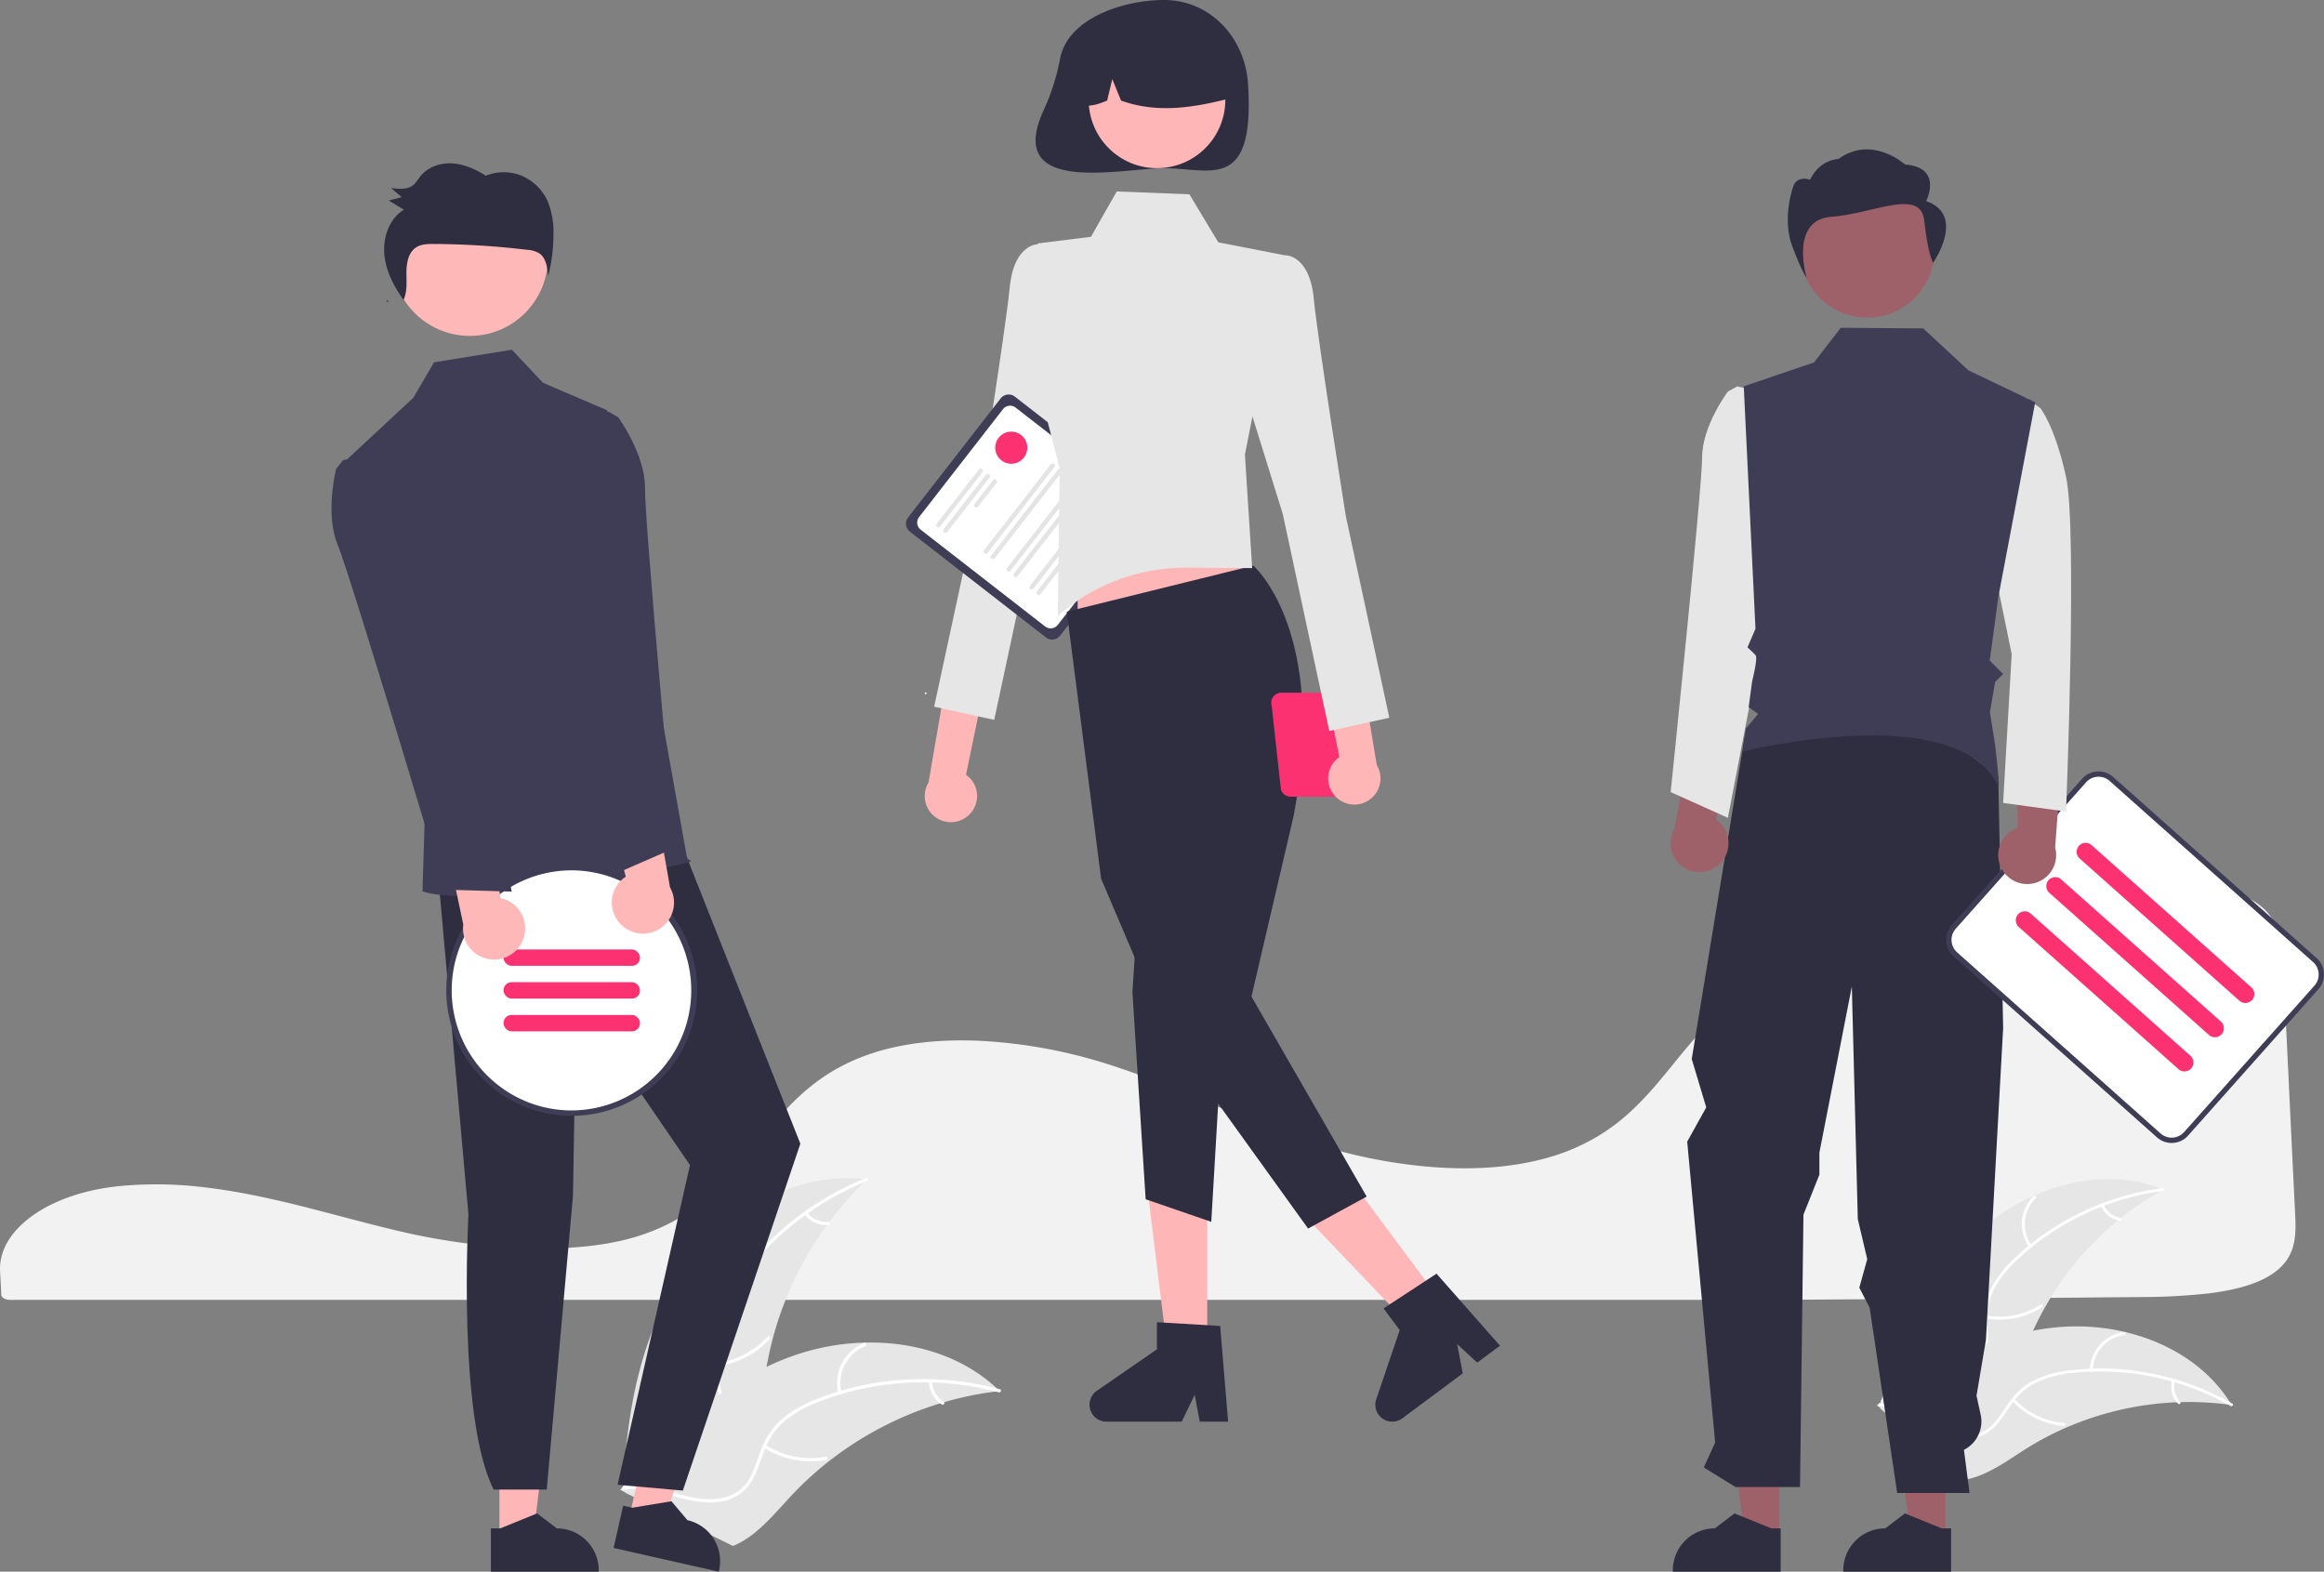 <svg xmlns="http://www.w3.org/2000/svg" data-name="Layer 1" width="872.699" height="590.182" viewBox="0 0 872.699 590.182" xmlns:xlink="http://www.w3.org/1999/xlink"><rect x="0" y="0" width="872.699" height="590.182" fill="#808080" stroke="none"/><path d="M222.381,599.644c-4.144,0-8.297.171-12.352.516l-.59.05c-26.899,2.378-46.574,16.173-45.764,32.09l.156,2.878c.103,1.819.213,3.775.304,5.945.049,1.07,1.509,1.892,3.326,1.892H829.101c46.649-.283,93.129-.64,138.141-1.06a235.086,235.086,0,0,0,25.273-1.31c12.509-1.48,21.191-4.415,26.545-8.972h.002c6.658-5.65,6.868-12.766,6.465-20.805-.82-16.232-1.634-33.285-2.445-50.286-.717-14.983-1.431-29.927-2.144-44.233-.441-8.49-1.422-15.984-8.983-21.712-8.195-6.194-23.141-9.334-44.423-9.334-.257,0-.512,0-.773.001-66.697.237-132.783,23.171-164.446,57.067-3.646,3.903-7.043,8.082-10.329,12.124-4.855,5.971-9.874,12.144-15.864,17.664a74.56,74.56,0,0,1-10.48,8.169c-.257.178-.551.368-.862.549-.712.464-1.456.911-2.182,1.31a75.768,75.768,0,0,1-13.365,6.076l-.468.157c-.353.126-.735.252-1.117.367-2.68.86-5.465,1.604-8.254,2.206-12.069,2.66-25.793,3.298-40.789,1.894a197.111,197.111,0,0,1-40.557-8.265c-13.886-4.389-26.884-9.86-39.454-15.151-5.521-2.325-11.232-4.729-16.935-7.006-1.072-.429-2.127-.848-3.197-1.267-6.966-2.715-13.281-4.957-19.306-6.854a190.553,190.553,0,0,0-46.008-8.521c-16.588-.908-31.206.805-43.438,5.079a74.597,74.597,0,0,0-9.825,4.233c-14.488,7.523-23.419,18.627-32.056,29.365-10.744,13.356-21.853,27.169-43.79,34.329-25.313,8.27-62.262,4.834-88.403-1.141-8.219-1.879-16.427-4.04-24.366-6.131q-4.809-1.267-9.626-2.517c-6.309-1.629-11.473-2.877-16.251-3.931l-1.511-.336c-.84-.183-1.682-.365-2.538-.539-5.674-1.191-10.958-2.129-16.162-2.866l-1.231-.18c-2.468-.325-4.776-.596-7.04-.823l-.904-.09C231.569,599.854,226.979,599.644,222.381,599.644Z" transform="translate(-163.651 -154.909)" fill="#f2f2f2"/><path d="M906.555,617.408c18.617-16.777,46.309-25.212,69.537-15.805a115.466,115.466,0,0,0-51.888,59.935c-3.698,9.838-6.786,21.166-15.882,26.433-5.659,3.278-12.7,3.438-19.046,1.856-6.346-1.582-12.162-4.754-17.899-7.894l-1.632-.037C877.073,657.93,887.938,634.184,906.555,617.408Z" transform="translate(-163.651 -154.909)" fill="#e6e6e6"/><path d="M975.963,602.112a98.692,98.692,0,0,0-54.906,25.931,42.5,42.5,0,0,0-8.345,10.377,24.376,24.376,0,0,0-2.818,12.516c.101,4.058.673,8.198-.214,12.21a14.925,14.925,0,0,1-7.425,9.689c-4.546,2.613-9.759,3.437-14.886,4.065-5.692.698-11.615,1.332-16.542,4.525-.597.387-1.162-.562-.566-.948,8.572-5.555,19.42-3.534,28.637-7.241,4.301-1.73,8.107-4.766,9.454-9.357,1.178-4.015.591-8.284.454-12.392a26.011,26.011,0,0,1,2.299-12.34,39.291,39.291,0,0,1,7.916-10.659,95.749,95.749,0,0,1,24.333-17.42,100.442,100.442,0,0,1,32.6-10.059c.703-.091.709,1.015.01,1.105Z" transform="translate(-163.651 -154.909)" fill="#fff"/><path d="M925.656,623.184a14.807,14.807,0,0,1,1.632-19.104c.506-.499,1.305.265.798.764a13.711,13.711,0,0,0-1.482,17.774c.415.577-.536,1.14-.948.566Z" transform="translate(-163.651 -154.909)" fill="#fff"/><path d="M909.571,648.884a28.539,28.539,0,0,0,20.394-4.083c.598-.385,1.164.564.566.948a29.685,29.685,0,0,1-21.23,4.206c-.701-.126-.427-1.197.27-1.071Z" transform="translate(-163.651 -154.909)" fill="#fff"/><path d="M953.656,607.341a8.381,8.381,0,0,0,6.269,4.894c.702.117.427,1.188-.27,1.071a9.392,9.392,0,0,1-6.947-5.399.571.571,0,0,1,.191-.757.555.555,0,0,1,.757.191Z" transform="translate(-163.651 -154.909)" fill="#fff"/><path d="M1001.67,682.507c-.44-.061-.881-.122-1.328-.176a110.379,110.379,0,0,0-17.882-.908c-.462.007-.931.021-1.392.041a116.365,116.365,0,0,0-41.75,9.61,113.005,113.005,0,0,0-15.163,8.056c-6.688,4.234-13.602,9.358-21.078,11.085a19.386,19.386,0,0,1-2.362.421l-30.889-26.745c-.04-.096-.086-.185-.126-.282l-1.282-1.011c.239-.176.49-.353.729-.528.138-.102.283-.199.421-.301.094-.066.189-.133.27-.198.031-.022.063-.044.088-.059.081-.065.164-.117.239-.176q2.103-1.49,4.235-2.955c.006-.007.006-.007.019-.008a166.157,166.157,0,0,1,34.601-18.599c.367-.139.739-.285,1.12-.411a107.831,107.831,0,0,1,16.939-4.767,95.329,95.329,0,0,1,9.553-1.334,79.272,79.272,0,0,1,24.723,1.752c16.143,3.743,30.91,12.608,39.656,26.433C1001.236,681.798,1001.453,682.146,1001.67,682.507Z" transform="translate(-163.651 -154.909)" fill="#e6e6e6"/><path d="M1001.262,682.839A98.692,98.692,0,0,0,941.81,670.486a42.5,42.5,0,0,0-12.911,3.261,24.376,24.376,0,0,0-9.785,8.297c-2.363,3.301-4.398,6.951-7.522,9.62a14.925,14.925,0,0,1-11.761,3.266c-5.203-.651-9.862-3.132-14.333-5.717-4.965-2.87-10.076-5.93-15.932-6.347-.71-.051-.59-1.149.119-1.098,10.189.726,17.633,8.871,27.225,11.46,4.476,1.208,9.343,1.075,13.182-1.779,3.358-2.496,5.459-6.258,7.823-9.621a26.011,26.011,0,0,1,9.265-8.469,39.291,39.291,0,0,1,12.738-3.745,95.749,95.749,0,0,1,29.917.742,100.443,100.443,0,0,1,32.085,11.596c.616.351-.045,1.237-.657.888Z" transform="translate(-163.651 -154.909)" fill="#fff"/><path d="M948.408,669.376a14.807,14.807,0,0,1,12.805-14.271c.705-.093.883.997.177,1.091a13.711,13.711,0,0,0-11.884,13.299c-.016.711-1.114.588-1.098-.119Z" transform="translate(-163.651 -154.909)" fill="#fff"/><path d="M920.092,680.212A28.539,28.539,0,0,0,938.834,689.23c.709.053.59,1.151-.119,1.098a29.685,29.685,0,0,1-19.483-9.424c-.484-.523.38-1.212.861-.692Z" transform="translate(-163.651 -154.909)" fill="#fff"/><path d="M980.303,673.584a8.381,8.381,0,0,0,2.058,7.682c.49.516-.374,1.205-.861.692a9.392,9.392,0,0,1-2.296-8.493.571.571,0,0,1,.609-.49.555.555,0,0,1,.49.609Z" transform="translate(-163.651 -154.909)" fill="#fff"/><path d="M419.194,634.093c15.245-23.122,42.515-39.848,69.975-36.249a127.604,127.604,0,0,0-38.822,78.537c-1.218,11.551-1.37,24.526-9.632,32.69-5.141,5.08-12.627,7.21-19.854,7.283-7.227.073-14.331-1.701-21.34-3.464l-1.756.415C398.935,685.634,403.949,657.215,419.194,634.093Z" transform="translate(-163.651 -154.909)" fill="#e6e6e6"/><path d="M489.172,598.425a109.067,109.067,0,0,0-51.51,43.008,46.968,46.968,0,0,0-6.039,13.42,26.938,26.938,0,0,0,.468,14.17c1.237,4.313,3.001,8.581,3.168,13.119a16.494,16.494,0,0,1-5.245,12.428c-4.135,4.059-9.482,6.391-14.79,8.489-5.894,2.33-12.052,4.656-16.434,9.441-.531.58-1.4-.278-.869-.857,7.623-8.326,19.787-9.182,28.614-15.711,4.119-3.047,7.345-7.353,7.508-12.638.143-4.621-1.673-9.024-2.962-13.38a28.745,28.745,0,0,1-.974-13.838,43.421,43.421,0,0,1,5.501-13.602,105.814,105.814,0,0,1,21.179-25.401,111.001,111.001,0,0,1,32.068-19.827c.727-.293,1.04.888.318,1.179Z" transform="translate(-163.651 -154.909)" fill="#fff"/><path d="M441.23,634.957a16.363,16.363,0,0,1-3.569-20.886c.403-.674,1.469-.08,1.066.595a15.152,15.152,0,0,0,3.359,19.422c.604.502-.256,1.368-.857.869Z" transform="translate(-163.651 -154.909)" fill="#fff"/><path d="M431.176,666.919a31.539,31.539,0,0,0,20.676-10.041c.533-.578,1.402.28.869.857a32.806,32.806,0,0,1-21.536,10.405c-.785.06-.789-1.161-.009-1.221Z" transform="translate(-163.651 -154.909)" fill="#fff"/><path d="M466.769,610.222a9.263,9.263,0,0,0,8.066,3.491c.784-.07.787,1.151.009,1.221a10.379,10.379,0,0,1-8.932-3.842.631.631,0,0,1-.006-.863.613.613,0,0,1,.863-.006Z" transform="translate(-163.651 -154.909)" fill="#fff"/><path d="M539.033,677.258c-.488.058-.976.115-1.469.182a121.983,121.983,0,0,0-19.378,4.003c-.492.136-.99.281-1.477.43a128.597,128.597,0,0,0-41.98,21.893,124.883,124.883,0,0,0-13.976,12.834c-5.975,6.389-11.944,13.792-19.46,17.719a21.424,21.424,0,0,1-2.409,1.107L398.407,715.415c-.069-.092-.143-.174-.213-.266l-1.653-.725c.206-.254.426-.513.633-.768.119-.148.247-.291.366-.439.082-.097.165-.194.234-.287.027-.032.055-.065.078-.088.069-.092.142-.171.206-.254q1.835-2.178,3.708-4.338c.005-.009.005-.009.018-.014,9.539-10.948,20.075-21.196,31.833-29.519.354-.25.712-.51,1.084-.751a119.167,119.167,0,0,1,16.791-9.81,105.352,105.352,0,0,1,9.846-4.085,87.605,87.605,0,0,1,26.93-5.005c18.307-.487,36.566,4.885,49.767,17.238C538.371,676.62,538.7,676.932,539.033,677.258Z" transform="translate(-163.651 -154.909)" fill="#e6e6e6"/><path d="M538.688,677.727a109.067,109.067,0,0,0-67.022,3.327,46.968,46.968,0,0,0-12.901,7.079,26.938,26.938,0,0,0-8.157,11.596c-1.609,4.188-2.77,8.658-5.369,12.382a16.494,16.494,0,0,1-11.671,6.765c-5.746.752-11.419-.606-16.92-2.127-6.108-1.688-12.426-3.539-18.806-2.356-.773.143-.95-1.064-.178-1.208,11.099-2.058,21.327,4.582,32.306,4.683,5.123.047,10.291-1.449,13.604-5.57,2.897-3.604,4.098-8.212,5.69-12.467A28.745,28.745,0,0,1,456.817,688.196a43.421,43.421,0,0,1,12.582-7.549,105.815,105.815,0,0,1,32.203-7.53,111.001,111.001,0,0,1,37.542,3.476c.757.204.296,1.335-.455,1.133Z" transform="translate(-163.651 -154.909)" fill="#fff"/><path d="M478.414,678.031A16.364,16.364,0,0,1,488.14,659.206c.728-.296,1.221.821.493,1.117a15.152,15.152,0,0,0-9.011,17.53c.181.764-1.028.938-1.208.178Z" transform="translate(-163.651 -154.909)" fill="#fff"/><path d="M451.144,697.498a31.539,31.539,0,0,0,22.554,4.431c.773-.141.951,1.067.178,1.208a32.806,32.806,0,0,1-23.46-4.659c-.663-.425.069-1.402.728-.98Z" transform="translate(-163.651 -154.909)" fill="#fff"/><path d="M513.697,673.658a9.263,9.263,0,0,0,4.339,7.644c.668.416-.064,1.393-.728.98a10.379,10.379,0,0,1-4.818-8.445.631.631,0,0,1,.515-.693.613.613,0,0,1,.693.515Z" transform="translate(-163.651 -154.909)" fill="#fff"/><path d="M527.689,460.738a9.76,9.76,0,0,0-1.282-14.911l15.932-77.107-17.189,5.423-12.818,74.595a9.813,9.813,0,0,0,15.357,12.001Z" transform="translate(-163.651 -154.909)" fill="#ffb6b6"/><path d="M564.515,254.628l-10.648-8.037s-9.393-.665-11.056,16.274S530.732,344.815,530.732,344.815l-16.293,75.463,22.554,4.95,17.451-81.438,17.469-56.184Z" transform="translate(-163.651 -154.909)" fill="#e6e6e6"/><path d="M556.404,394.262l-51.075-39.713a3.809,3.809,0,0,1-.668-5.338l34.751-44.693a3.809,3.809,0,0,1,5.338-.668l51.075,39.713a3.809,3.809,0,0,1,.668,5.338l-34.751,44.693A3.809,3.809,0,0,1,556.404,394.262Z" transform="translate(-163.651 -154.909)" fill="#3f3d56"/><path d="M556.123,390.152l-46.742-36.345a3.382,3.382,0,0,1-.593-4.74L540.291,308.552a3.382,3.382,0,0,1,4.74-.593l46.742,36.345a3.382,3.382,0,0,1,.593,4.74l-31.503,40.516A3.382,3.382,0,0,1,556.123,390.152Z" transform="translate(-163.651 -154.909)" fill="#fff"/><path d="M515.508,352.777a.845.845,0,0,1-.148-1.185l15.893-20.439a.844.844,0,1,1,1.333,1.037L516.693,352.629A.845.845,0,0,1,515.508,352.777Z" transform="translate(-163.651 -154.909)" fill="#e4e4e4"/><path d="M518.142,354.825a.845.845,0,0,1-.148-1.185l15.893-20.439a.844.844,0,1,1,1.333,1.037L519.327,354.677A.845.845,0,0,1,518.142,354.825Z" transform="translate(-163.651 -154.909)" fill="#e4e4e4"/><path d="M529.78,345.294a.845.845,0,0,1-.148-1.185l6.889-8.86a.844.844,0,1,1,1.333,1.037l-6.889,8.86A.845.845,0,0,1,529.78,345.294Z" transform="translate(-163.651 -154.909)" fill="#e4e4e4"/><path d="M533.331,362.681a.845.845,0,0,1-.148-1.185l25.089-32.267a.844.844,0,1,1,1.333,1.037l-25.089,32.267A.845.845,0,0,1,533.331,362.681Z" transform="translate(-163.651 -154.909)" fill="#e4e4e4"/><path d="M535.965,364.729a.845.845,0,0,1-.148-1.185l25.089-32.267a.844.844,0,1,1,1.333,1.037l-25.089,32.267A.845.845,0,0,1,535.965,364.729Z" transform="translate(-163.651 -154.909)" fill="#e4e4e4"/><path d="M541.944,369.378a.845.845,0,0,1-.148-1.185l25.089-32.267a.844.844,0,1,1,1.333,1.037L543.129,369.229A.845.845,0,0,1,541.944,369.378Z" transform="translate(-163.651 -154.909)" fill="#e4e4e4"/><path d="M544.578,371.426a.845.845,0,0,1-.148-1.185l25.089-32.267a.844.844,0,1,1,1.333,1.037l-25.089,32.267A.845.845,0,0,1,544.578,371.426Z" transform="translate(-163.651 -154.909)" fill="#e4e4e4"/><path d="M550.558,376.075a.845.845,0,0,1-.148-1.185l25.089-32.267a.844.844,0,1,1,1.333,1.037l-25.089,32.267A.845.845,0,0,1,550.558,376.075Z" transform="translate(-163.651 -154.909)" fill="#e4e4e4"/><path d="M553.192,378.123a.845.845,0,0,1-.148-1.185L578.133,344.671a.844.844,0,0,1,1.333,1.037l-25.089,32.267A.845.845,0,0,1,553.192,378.123Z" transform="translate(-163.651 -154.909)" fill="#e4e4e4"/><circle cx="347.608" cy="260.34" r="0.347" fill="#fff"/><path d="M561.778,176.706a83.478,83.478,0,0,1-5.956,19.01c-15.673,33.157,28.961,22.349,44.912,22.349,17.44,0,34.126,9.171,31.578-31.578-1.089-17.406-14.138-31.578-31.578-31.578C585.838,154.909,564.893,161.531,561.778,176.706Z" transform="translate(-163.651 -154.909)" fill="#2f2e41"/><polygon points="453.34 508.085 438.481 508.085 431.41 450.772 453.34 450.772 453.34 508.085" fill="#ffb6b6"/><path d="M624.833,688.739H614.177l-1.902-10.06-4.871,10.06H579.142a6.353,6.353,0,0,1-3.61-11.581l22.569-15.587V651.401l23.739,1.417Z" transform="translate(-163.651 -154.909)" fill="#2f2e41"/><polygon points="541.617 489.333 529.693 498.2 489.82 456.429 507.418 443.342 541.617 489.333" fill="#ffb6b6"/><path d="M726.923,660.222l-8.551,6.359-7.529-6.938,2.094,10.98-22.679,16.864a6.353,6.353,0,0,1-9.807-7.139l8.81-25.975-6.069-8.162,19.895-13.028Z" transform="translate(-163.651 -154.909)" fill="#2f2e41"/><polygon points="404.675 244.313 475.21 233.327 461.183 191.129 404.675 191.129 404.675 244.313" fill="#ffb6b6"/><path d="M634.29,367.291s28.193,24.357,15.185,93.793L633.595,529.12l43.266,75.116-22,12-53.318-74.105L577.145,484.901,564.24,384.599Z" transform="translate(-163.651 -154.909)" fill="#2f2e41"/><polygon points="426.942 346.301 425.246 372.562 430.21 450.327 454.854 458.812 459.521 379.134 426.942 346.301" fill="#2f2e41"/><path d="M583.016,226.805l27.265,1.064,10.866,18.038,24.792,4.84L631.139,325.619l2.722,42.617-24.686-.151a72.207,72.207,0,0,0-48.314,18.151l0,0,.738-55.32-10.618-41.296,2.386-43.301,19.944-2.493Z" transform="translate(-163.651 -154.909)" fill="#e6e6e6"/><circle cx="434.471" cy="37.487" r="25.661" fill="#ffb6b6"/><path d="M580.695,166.239a29.393,29.393,0,0,1,44.688,25.653c-13.075,3.283-26.812,5.795-40.756.785l-3.293-8.059-1.941,8.065c-4.246,1.736-8.504,3.204-12.761-.017A30.012,30.012,0,0,1,580.695,166.239Z" transform="translate(-163.651 -154.909)" fill="#2f2e41"/><path d="M641.193,419.971l3.459,31.393a3.832,3.832,0,0,0,3.662,2.705h15.945a3.832,3.832,0,0,0,3.663-2.705l2.865-24.061a5.819,5.819,0,1,0,1.5-10.947,3.798,3.798,0,0,0-2.907-1.344H644.856A3.832,3.832,0,0,0,641.193,419.971Zm30.095,5.705,1.755-5.705a3.792,3.792,0,0,0,.058-2.028c.075-.004.146-.022.222-.022a4.155,4.155,0,1,1,0,8.31A4.102,4.102,0,0,1,671.288,425.675Z" transform="translate(-163.651 -154.909)" fill="#fc3171"/><path d="M665.237,454.09a9.76,9.76,0,0,1,1.357-14.904L651.055,361.999l17.161,5.51,12.439,74.659A9.813,9.813,0,0,1,665.237,454.09Z" transform="translate(-163.651 -154.909)" fill="#ffb6b6"/><path d="M635.292,258.783l10.648-8.037s9.393-.665,11.056,16.274S669.075,348.97,669.075,348.97l16.293,75.463-22.554,4.95-17.451-81.438-17.469-56.184Z" transform="translate(-163.651 -154.909)" fill="#e6e6e6"/><circle cx="379.745" cy="168.11" r="6.027" fill="#fc3171"/><polygon points="187.545 578.006 200.106 578.005 206.082 529.556 187.543 529.557 187.545 578.006" fill="#ffb6b6"/><path d="M347.992,728.814l3.536-0,13.803-5.613,7.398,5.613h.001A15.765,15.765,0,0,1,388.494,744.577v.512l-40.502.002Z" transform="translate(-163.651 -154.909)" fill="#2f2e41"/><polygon points="236.221 570.09 248.474 572.857 264.975 526.914 246.891 522.831 236.221 570.09" fill="#ffb6b6"/><path d="M397.65,720.293l3.449.779,14.701-2.435,5.98,7.104.001 0a15.765,15.765,0,0,1,11.905,18.849l-.113.5-39.507-8.92Z" transform="translate(-163.651 -154.909)" fill="#2f2e41"/><path d="M328.2,483.699,339.559,610.959s-4.256,76.401,9.477,103.286h19.917L378.814,603.982l1.238-74.009,42.699,62.439L395.555,712.442l24.513,2.191,44.133-130.261L415.715,462.088Z" transform="translate(-163.651 -154.909)" fill="#2f2e41"/><circle cx="176.446" cy="96.839" r="29.293" fill="#ffb8b8"/><path d="M391.591,308.956l-24.032-10.311L355.861,286.236l-29.225,4.713-7.754,13.295-25.101,23.34,29.409,132.973-.89,29.043s18.822,8.474,100.453-11.036c.979-.234-1.07-1.259-1.07-1.259Z" transform="translate(-163.651 -154.909)" fill="#3f3d56"/><path d="M309.636,268.369q-.306-.418-.606-.843c-.081.17-.145.346-.237.512Z" transform="translate(-163.651 -154.909)" fill="#2f2e41"/><path d="M369.235,230.321a18.691,18.691,0,0,0-9.78-9.448,17.845,17.845,0,0,0-13.379.012c-3.873-2.447-8.175-4.386-12.707-4.627s-9.323,1.441-12.115,5.142a19.776,19.776,0,0,1-2.117,2.75c-2.245,2.079-5.656,1.779-8.64,1.354q2.007,1.72,4.016,3.441-2.43.635-4.86,1.27,2.836,1.72,5.671,3.44c-5.488,3.294-7.982,10.484-7.323,17.013.623,6.182,3.608,11.835,7.176,16.86,1.423-3.004,1.117-6.597,1.093-9.98-.025-3.574.608-7.633,3.472-9.631,1.932-1.347,4.416-1.408,6.746-1.395a309.938,309.938,0,0,1,35.159,2.195,9.897,9.897,0,0,1,4.501,1.306c2.58,1.76,3.083,5.393,3.342,8.581a62.172,62.172,0,0,0,1.985-16.117A29.707,29.707,0,0,0,369.235,230.321Z" transform="translate(-163.651 -154.909)" fill="#2f2e41"/><circle cx="214.704" cy="371.895" r="46.105" fill="#fff"/><path d="M378.355,479.674a47.383,47.383,0,0,0-7.08.533c-1.199.174-2.366.4-3.524.676a47.106,47.106,0,0,0-19.968,81.76c.789.666,1.588,1.311,2.418,1.926a47.12,47.12,0,1,0,28.155-84.895Zm0,92.21a44.821,44.821,0,0,1-26.639-8.74c-.84-.615-1.649-1.25-2.438-1.926a45.054,45.054,0,0,1,20.102-78.594c1.147-.236,2.295-.42,3.463-.564a44.602,44.602,0,0,1,5.512-.338,45.081,45.081,0,0,1,0,90.161Z" transform="translate(-163.651 -154.909)" fill="#3f3d56"/><rect x="352.741" y="511.436" width="51.228" height="6.147" rx="3" transform="translate(593.06 874.11) rotate(-180)" fill="#fc3171"/><rect x="352.741" y="523.73" width="51.228" height="6.147" rx="3" transform="translate(593.06 898.699) rotate(-180)" fill="#fc3171"/><rect x="352.741" y="536.025" width="51.228" height="6.147" rx="3" transform="translate(593.06 923.288) rotate(180)" fill="#fc3171"/><polygon points="730.52 576.442 717.349 576.441 711.083 525.639 730.522 525.64 730.52 576.442" fill="#9e616a"/><polygon points="668.209 576.442 655.039 576.441 648.773 525.639 668.212 525.64 668.209 576.442" fill="#9e616a"/><path d="M832.324,745.091l-40.502-.002V744.577a15.765,15.765,0,0,1,15.764-15.764h.001l7.398-5.613,13.803,5.613,3.536 0Z" transform="translate(-163.651 -154.909)" fill="#2f2e41"/><path d="M896.324,745.091l-40.502-.002V744.577a15.765,15.765,0,0,1,15.764-15.764h.001l7.398-5.613,13.803,5.613,3.536 0Z" transform="translate(-163.651 -154.909)" fill="#2f2e41"/><path d="M818.941,430.688,798.924,552.572l5.447,18.163-7.148,12.864,10.497,112.97-4.261,9.381,11.906,7.342h24.226L840.877,611.02l5.984-15.016v-8.276l12.182-62.364,2.243,87.336,3.544,15.039L861.853,638.448l3.889,7.502,10.331,69.571H903.239l-2.101-16.185,0,0a11.962,11.962,0,0,0,6.281-13.237l-1.558-7.094,3.545-20.976,6.455-117.024-1.82-94.423L882.262,422.28Z" transform="translate(-163.651 -154.909)" fill="#2f2e41"/><circle id="ab6171fa-7d69-4734-b81c-8dff60f9761b" data-name="Ellipse 219" cx="701.179" cy="94.026" r="25.239" fill="#9e616a"/><path d="M809.686,479.055A10.803,10.803,0,0,0,807.956,462.58l9.814-37.115-18.909,6.36-6.421,34.27a10.862,10.862,0,0,0,17.245,12.96Z" transform="translate(-163.651 -154.909)" fill="#9e616a"/><path id="bc44dde2-a388-4b93-9ca4-c442728432a9-101" data-name="Path 1101" d="M820.015,300.86l-4.059-.842-3.461,1.917s-9.669,12.892-9.669,24.709S791.008,452.339,791.008,452.339l21.486,9.669,17.189-89.168Z" transform="translate(-163.651 -154.909)" fill="#e6e6e6"/><path id="bf427902-b9bf-4946-b5d7-5c1c7e04535e-102" data-name="Path 1104" d="M886.932,230.431s6.601-12.619-7.922-13.767c0,0-12.381-11.231-25-2.053,0,0-6.883,0-10.647,7.789,0,0-5.414-2.053-6.603,3.442,0,0-3.961,11.472,0,21.797s5.277,11.472,5.277,11.472-6.509-21.647,9.335-22.794,33.574-11.049,34.895,1.571,3.307,15.729,3.307,15.729S902.115,235.593,886.932,230.431Z" transform="translate(-163.651 -154.909)" fill="#2f2e41"/><path d="M979.128,583.598a7.723,7.723,0,0,1-5.163-1.97L897.584,513.638a7.789,7.789,0,0,1-.638-10.984L945.876,447.685a7.789,7.789,0,0,1,10.985-.639l76.381,67.992a7.78,7.78,0,0,1,.638,10.983l-48.931,54.968a7.726,7.726,0,0,1-5.36,2.595C979.435,583.595,979.281,583.598,979.128,583.598Z" transform="translate(-163.651 -154.909)" fill="#fff"/><path d="M979.127,584.098a8.219,8.219,0,0,1-5.495-2.096l-76.381-67.991a8.291,8.291,0,0,1-.679-11.691l48.93-54.968a8.292,8.292,0,0,1,11.691-.68l76.381,67.992a8.282,8.282,0,0,1,.679,11.69L985.323,581.323a8.229,8.229,0,0,1-5.705,2.762C979.454,584.094,979.291,584.098,979.127,584.098Zm-27.436-137.518a6.264,6.264,0,0,0-4.694,2.102l-48.93,54.968a6.287,6.287,0,0,0,.515,8.867l76.381,67.991a6.279,6.279,0,0,0,8.867-.516l48.931-54.968a6.28,6.28,0,0,0-.515-8.866l-76.381-67.992A6.255,6.255,0,0,0,951.691,446.58Z" transform="translate(-163.651 -154.909)" fill="#3f3d56"/><path d="M1006.825,531.541a3.353,3.353,0,0,1-2.237-.851l-59.956-53.371a3.367,3.367,0,1,1,4.477-5.029l59.957,53.371a3.366,3.366,0,0,1-2.241,5.88Z" transform="translate(-163.651 -154.909)" fill="#fc3171"/><path d="M995.389,544.388a3.353,3.353,0,0,1-2.237-.851l-59.956-53.371a3.366,3.366,0,1,1,4.477-5.028l59.957,53.371a3.365,3.365,0,0,1-2.241,5.879Z" transform="translate(-163.651 -154.909)" fill="#fc3171"/><path d="M983.953,557.236a3.35,3.35,0,0,1-2.237-.852L921.759,503.014a3.367,3.367,0,1,1,4.478-5.029l59.956,53.371a3.365,3.365,0,0,1-2.24,5.88Z" transform="translate(-163.651 -154.909)" fill="#fc3171"/><path d="M915.388,481.246a10.803,10.803,0,0,1,5.91-15.475l.065-38.39,16.636,11.011L935.387,473.159a10.862,10.862,0,0,1-19.999,8.086Z" transform="translate(-163.651 -154.909)" fill="#9e616a"/><path id="f348f81f-b961-4ae4-bc6b-758f6acfb12a-103" data-name="Path 1100" d="M916.926,311.381,924.358,304.217l5.46,3.941s5.372,6.446,9.669,25.784,0,125.695,0,125.695l-23.635-3.223,3.223-55.864-9.669-47.27Z" transform="translate(-163.651 -154.909)" fill="#e6e6e6"/><path d="M927.9,305.964l-25.039-11.961-17-15.768-31-.232-10,13-26.4,8.968,4.4,91.032-3,7s2.09,1.888,3.045,2.944-1.32,9.897-1.32,9.897l-1.282,9.618,3.557,2.541-4.624,5.462-1.148,8.61s80.715-20.062,95.966,13.172c.806,1.756-1.178-15.405-1.178-15.405l-1.984-12.563,1.968-11.276,3-3-5.032-5.032,3.226-23.874Z" transform="translate(-163.651 -154.909)" fill="#3f3d56"/><path d="M360.06,507.775a11.6,11.6,0,0,0-8.504-15.622l-5.562-40.844-16.127,14.098,7.754,36.625a11.662,11.662,0,0,0,22.439,5.744Z" transform="translate(-163.651 -154.909)" fill="#ffb8b8"/><path id="e1bf2fad-858c-4bea-9733-320cc40b59f5-104" data-name="Path 1101" d="M296.875,326.838l-4.371.837-2.642,3.327s-4.275,16.766.595,28.484,40.076,129.497,40.076,129.497l25.288.733L336.121,394.222Z" transform="translate(-163.651 -154.909)" fill="#3f3d56"/><path d="M396.567,501.784a11.599,11.599,0,0,1,2.066-17.666l-10.068-39.972,20.221,7.068,6.46,36.875a11.662,11.662,0,0,1-18.679,13.696Z" transform="translate(-163.651 -154.909)" fill="#ffb8b8"/><path id="ff35f29e-9865-4218-824f-c5cf71e1b056-105" data-name="Path 1101" d="M387.733,310.335l4.368-.853,3.692,2.102s10.218,13.964,10.068,26.651,11.097,135.101,11.097,135.101l-23.191,10.109-17.327-95.953Z" transform="translate(-163.651 -154.909)" fill="#3f3d56"/></svg>